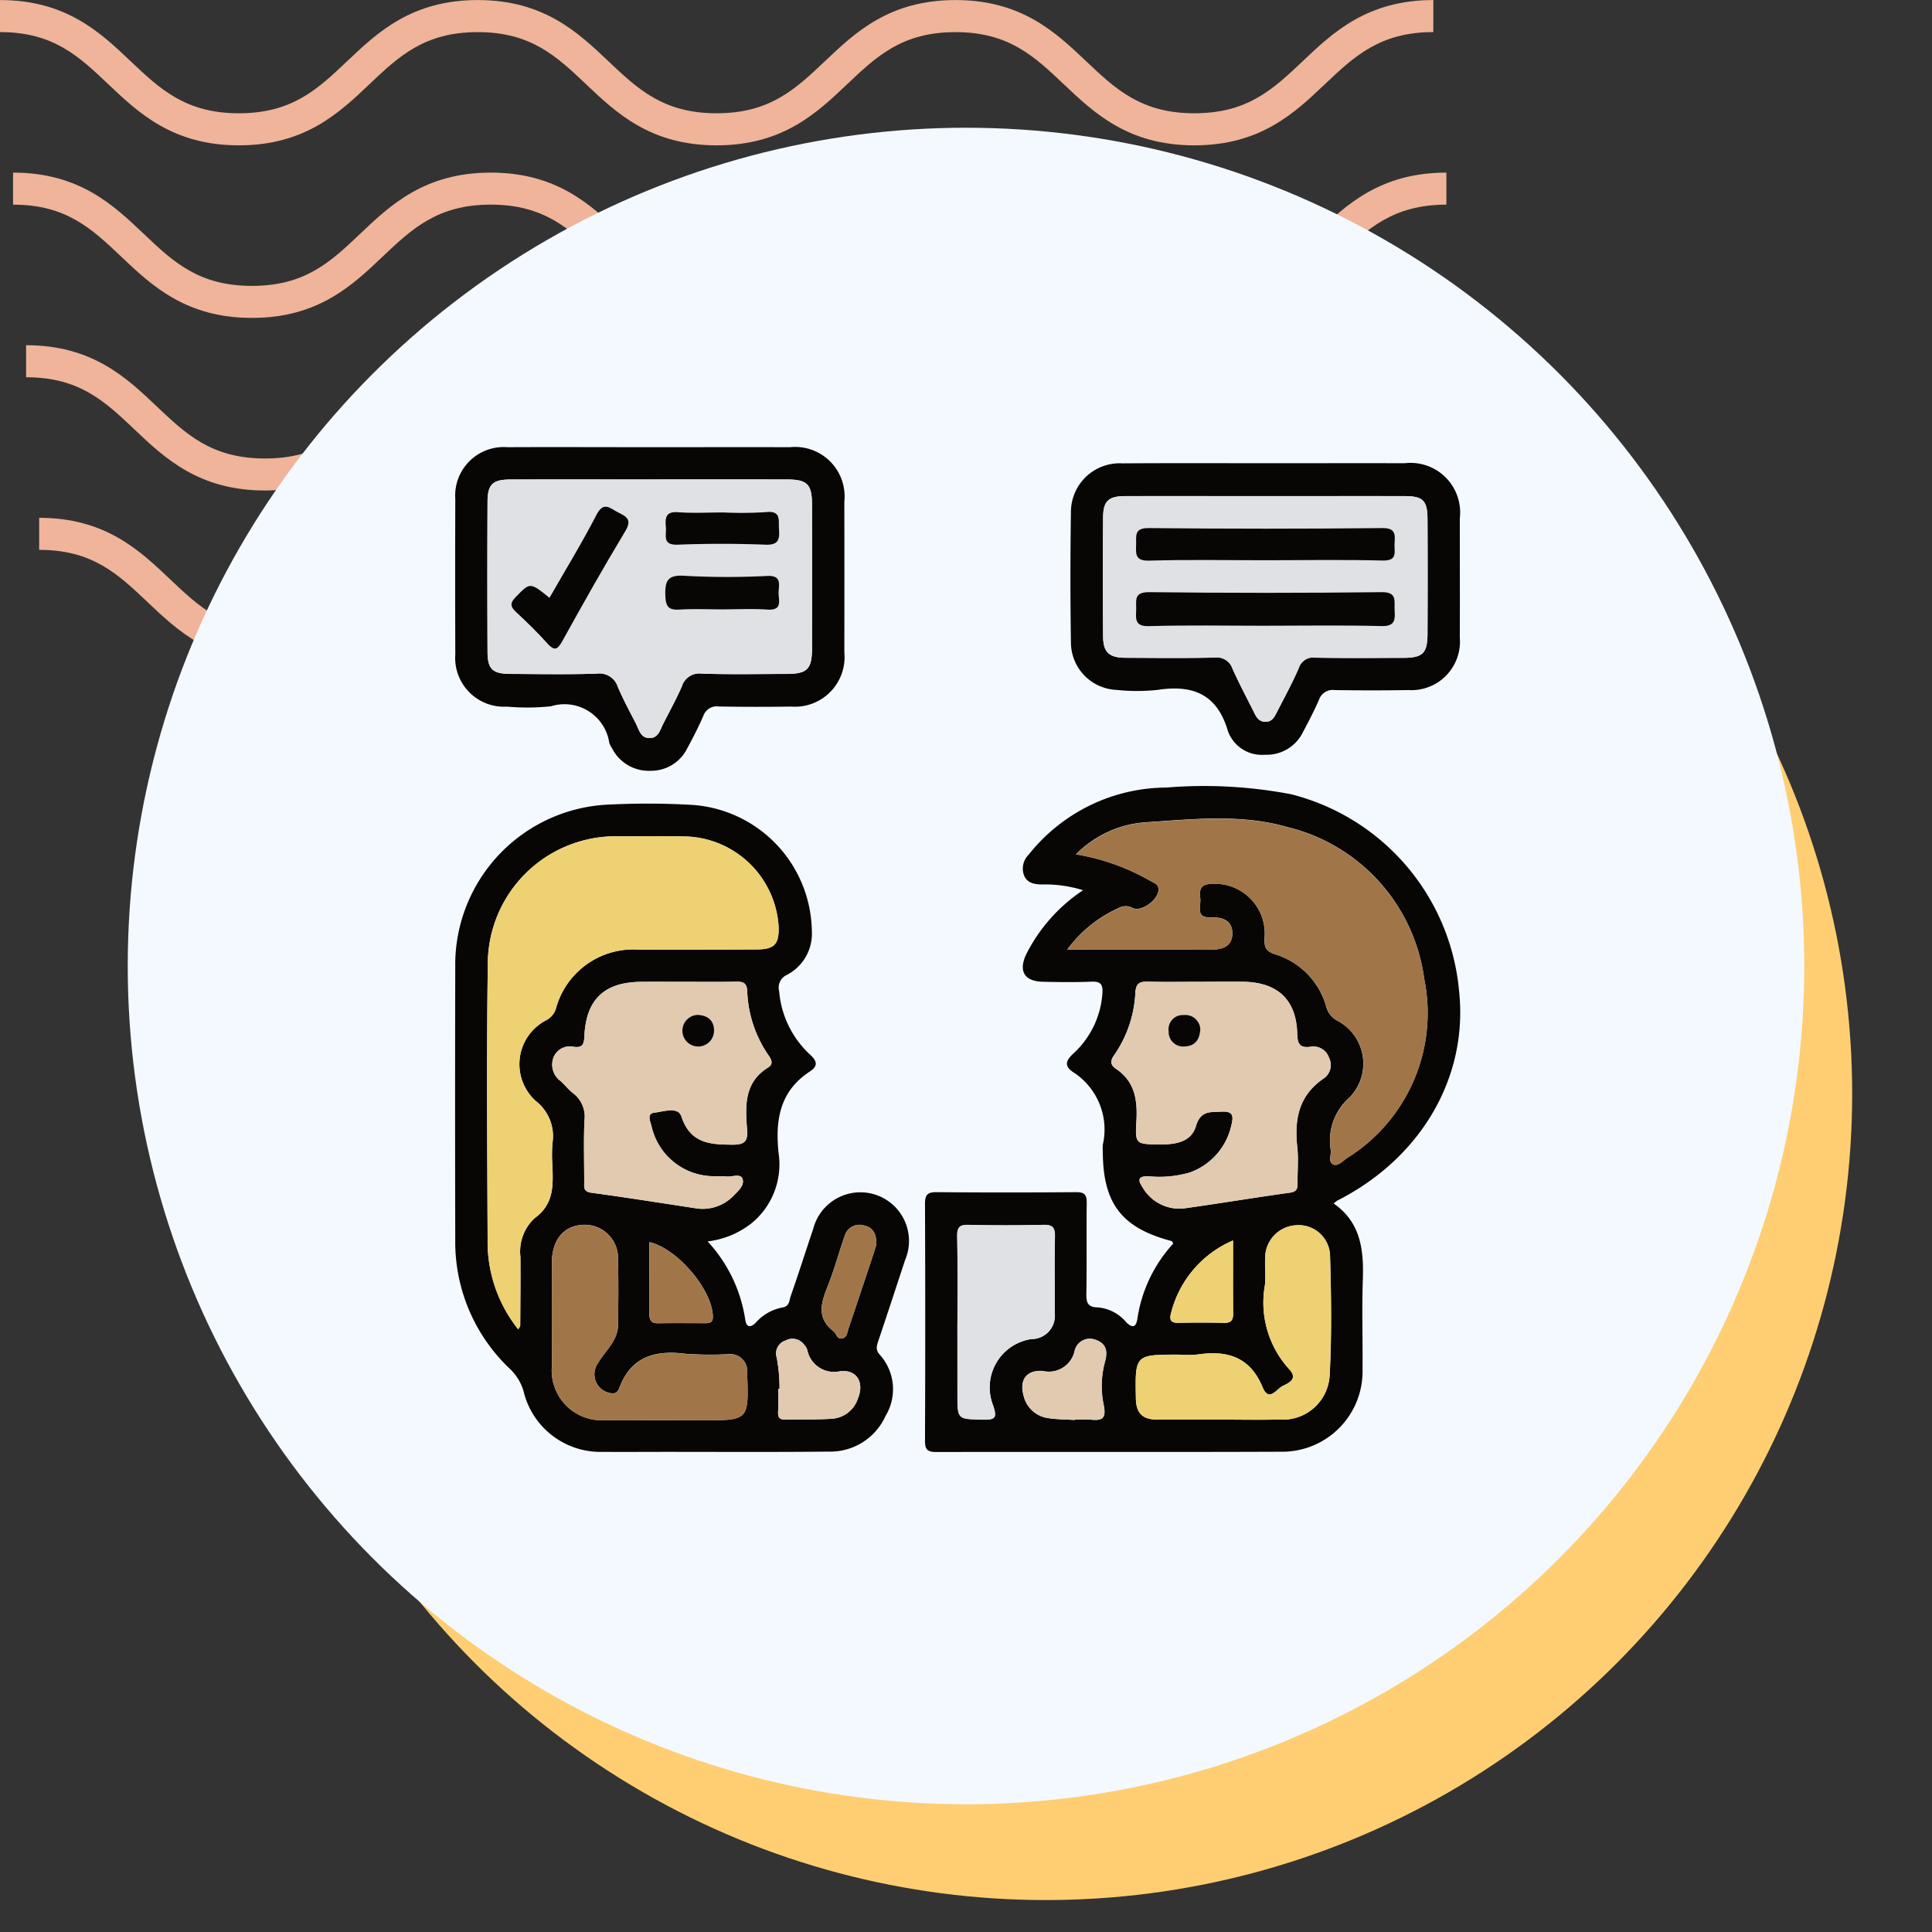 <svg xmlns="http://www.w3.org/2000/svg" xmlns:xlink="http://www.w3.org/1999/xlink" width="121" height="121" viewBox="0 0 121 121">
  <rect x="0" y="0" width="121" height="121" fill="#333333" stroke="none"/>
  <defs>
    <clipPath id="clip-path">
      <rect id="Rectángulo_400938" data-name="Rectángulo 400938" width="121" height="121" transform="translate(0 0)" fill="none"/>
    </clipPath>
    <clipPath id="clip-path-2">
      <rect id="Rectángulo_401073" data-name="Rectángulo 401073" width="92.219" height="41.532" fill="#efb499"/>
    </clipPath>
  </defs>
  <g id="Grupo_1119983" data-name="Grupo 1119983" transform="translate(6478.504 6828)">
    <g id="Grupo_1105103" data-name="Grupo 1105103" transform="translate(-6866.172 -12841)">
      <rect id="Rectángulo_401103" data-name="Rectángulo 401103" width="121" height="121" transform="translate(387.668 6013)" fill="none"/>
      <g id="Grupo_1099348" data-name="Grupo 1099348" transform="translate(387.668 6013)">
        <g id="Grupo_1099282" data-name="Grupo 1099282">
          <g id="Grupo_1099281" data-name="Grupo 1099281" clip-path="url(#clip-path-2)">
            <path id="Trazado_873375" data-name="Trazado 873375" d="M74.8,9.1c-4.139,0-6.28-2.03-8.17-3.821-1.855-1.756-3.452-3.274-6.792-3.274s-4.937,1.517-6.792,3.274C51.161,7.072,49.023,9.1,44.881,9.1s-6.28-2.03-8.169-3.821C34.857,3.525,33.26,2.007,29.92,2.007s-4.937,1.517-6.789,3.274C21.241,7.072,19.1,9.1,14.962,9.1S8.679,7.072,6.789,5.281C4.937,3.525,3.34,2.007,0,2.007V0C4.139,0,6.28,2.033,8.17,3.821c1.855,1.759,3.452,3.274,6.792,3.274S19.9,5.58,21.75,3.824C23.637,2.033,25.781,0,29.92,0s6.283,2.033,8.17,3.821c1.855,1.759,3.452,3.274,6.792,3.274s4.937-1.514,6.792-3.274C53.56,2.033,55.7,0,59.843,0s6.283,2.033,8.17,3.821C69.867,5.58,71.464,7.094,74.8,7.094S79.742,5.58,81.6,3.821C83.483,2.033,85.624,0,89.766,0V2.007c-3.34,0-4.937,1.517-6.792,3.274C81.084,7.072,78.943,9.1,74.8,9.1" transform="translate(2.453 32.43)" fill="#efb499"/>
            <path id="Trazado_873376" data-name="Trazado 873376" d="M74.8,9.1c-4.139,0-6.283-2.03-8.17-3.824-1.855-1.756-3.452-3.27-6.792-3.27s-4.937,1.514-6.792,3.27C51.164,7.072,49.023,9.1,44.881,9.1s-6.283-2.03-8.17-3.824c-1.855-1.756-3.452-3.27-6.792-3.27s-4.937,1.517-6.789,3.27C21.241,7.072,19.1,9.1,14.962,9.1S8.679,7.072,6.789,5.278C4.937,3.522,3.34,2.007,0,2.007V0C4.139,0,6.283,2.03,8.17,3.821c1.855,1.759,3.452,3.274,6.792,3.274S19.9,5.58,21.75,3.821C23.637,2.03,25.781,0,29.92,0S36.2,2.03,38.093,3.821c1.852,1.759,3.449,3.274,6.789,3.274s4.937-1.514,6.792-3.274C53.56,2.03,55.7,0,59.843,0s6.283,2.03,8.17,3.821C69.867,5.58,71.464,7.094,74.8,7.094S79.742,5.58,81.6,3.821C83.486,2.03,85.627,0,89.769,0V2.007c-3.34,0-4.94,1.517-6.8,3.27C81.084,7.072,78.943,9.1,74.8,9.1" transform="translate(1.635 21.62)" fill="#efb499"/>
            <path id="Trazado_873377" data-name="Trazado 873377" d="M74.8,9.1c-4.139,0-6.283-2.03-8.169-3.824-1.855-1.756-3.452-3.27-6.792-3.27s-4.937,1.514-6.792,3.27C51.164,7.072,49.02,9.1,44.881,9.1s-6.283-2.03-8.17-3.824c-1.855-1.756-3.452-3.27-6.792-3.27s-4.937,1.517-6.789,3.27C21.241,7.072,19.1,9.1,14.962,9.1S8.678,7.072,6.789,5.278C4.937,3.522,3.34,2.007,0,2.007V0C4.139,0,6.283,2.03,8.169,3.821c1.851,1.759,3.452,3.274,6.792,3.274S19.9,5.58,21.75,3.821C23.637,2.03,25.781,0,29.92,0S36.2,2.03,38.093,3.821c1.852,1.759,3.449,3.274,6.789,3.274s4.937-1.514,6.792-3.274C53.56,2.03,55.7,0,59.843,0s6.283,2.03,8.17,3.821C69.867,5.58,71.464,7.094,74.8,7.094S79.742,5.58,81.6,3.821C83.486,2.03,85.624,0,89.769,0V2.007c-3.34,0-4.941,1.517-6.8,3.27C81.084,7.072,78.943,9.1,74.8,9.1" transform="translate(0.818 10.81)" fill="#efb499"/>
            <path id="Trazado_873378" data-name="Trazado 873378" d="M74.8,9.1c-4.139,0-6.28-2.03-8.17-3.821-1.855-1.756-3.452-3.27-6.792-3.27s-4.937,1.514-6.789,3.27C51.164,7.069,49.023,9.1,44.881,9.1s-6.28-2.03-8.169-3.821c-1.855-1.756-3.452-3.27-6.792-3.27s-4.937,1.514-6.789,3.267C21.245,7.069,19.1,9.1,14.962,9.1S8.678,7.069,6.789,5.278C4.937,3.522,3.34,2.007,0,2.007V0C4.139,0,6.283,2.03,8.17,3.821c1.855,1.756,3.452,3.27,6.792,3.27S19.9,5.577,21.75,3.821C23.64,2.03,25.781,0,29.92,0s6.28,2.03,8.173,3.821c1.852,1.756,3.449,3.27,6.789,3.27s4.937-1.514,6.792-3.27C53.563,2.03,55.7,0,59.843,0s6.28,2.03,8.17,3.821c1.855,1.756,3.452,3.27,6.792,3.27s4.937-1.514,6.792-3.27C83.486,2.03,85.627,0,89.769,0V2.007c-3.344,0-4.941,1.514-6.8,3.27C81.084,7.069,78.943,9.1,74.8,9.1" transform="translate(0 0.003)" fill="#efb499"/>
          </g>
        </g>
      </g>
      <circle id="Elipse_11504" data-name="Elipse 11504" cx="50.5" cy="50.5" r="50.5" transform="translate(402.668 6031)" fill="#ffce73"/>
      <circle id="Elipse_11503" data-name="Elipse 11503" cx="52.5" cy="52.5" r="52.5" transform="translate(395.668 6021)" fill="#f3f9ff"/>
    </g>
    <g id="Grupo_1105105" data-name="Grupo 1105105" transform="translate(-6452.563 -6802.196)">
      <rect id="Rectángulo_401104" data-name="Rectángulo 401104" width="68" height="69" transform="translate(-0.438 -0.804)" fill="none"/>
      <g id="Grupo_1105108" data-name="Grupo 1105108" transform="translate(-905.851 -198.496)">
        <path id="Trazado_897115" data-name="Trazado 897115" d="M1067.908,315.245a8.011,8.011,0,0,0-2.587-.36c-.5-.007-.938-.105-1.122-.6a1.222,1.222,0,0,1,.3-1.264,11.071,11.071,0,0,1,8.622-4.206,28.971,28.971,0,0,1,7.823.421,14.01,14.01,0,0,1,10.512,12.312c.586,5.387-2.367,10.471-7.628,13.137a1.972,1.972,0,0,0-.225.181c1.706,1.183,1.892,2.922,1.826,4.8s0,3.735-.018,5.6a5.032,5.032,0,0,1-5.069,5.146c-7.209.03-14.419,0-21.628.018-.558,0-.709-.155-.706-.71q.031-7.422,0-14.844c0-.56.166-.725.725-.721q4.374.038,8.749,0c.532,0,.661.18.655.679-.024,1.9.012,3.8-.023,5.7-.011.571.115.835.734.839a2.625,2.625,0,0,1,1.776.943c.4.385.609.286.687-.243a8.9,8.9,0,0,1,2.246-4.7c-.044-.067-.066-.145-.106-.155-3.131-.824-4.305-2.358-4.307-5.635a2.45,2.45,0,0,1,0-.393,4.271,4.271,0,0,0-1.871-4.56c-.531-.365-.467-.686,0-1.132a5.63,5.63,0,0,0,1.846-3.789c.037-.554-.095-.761-.678-.737-1.014.042-2.032.029-3.047.006-1.179-.026-1.552-.68-1.031-1.752A10.447,10.447,0,0,1,1067.908,315.245Zm-1,3.722c3.11,0,6.02-.005,8.929,0,.722,0,1.395-.143,1.418-.988s-.607-1.059-1.356-1.032c-.987.035-.593-.728-.653-1.2s-.03-.876.676-.9a3.126,3.126,0,0,1,3.356,3.367c-.029.569.041.841.661,1.043a4.777,4.777,0,0,1,3.211,3.323,1.371,1.371,0,0,0,.711.85,3.038,3.038,0,0,1,.739,4.792,3.59,3.59,0,0,0-1.181,3.3c.035.308-.168.741.151.892.3.14.589-.207.847-.384a10.7,10.7,0,0,0,4.857-11.226,11.324,11.324,0,0,0-8.57-9.514c-2.937-.847-5.994-.488-8.989-.293a6.792,6.792,0,0,0-4.254,2,13.735,13.735,0,0,1,4.649,1.657c.21.122.513.192.524.523.021.649-1.063,1.454-1.624,1.179a.883.883,0,0,0-.829-.016A8.066,8.066,0,0,0,1066.912,318.967Zm8.211,2.014c-1.049,0-2.1.02-3.146-.009-.509-.014-.752.089-.791.677a7.488,7.488,0,0,1-1.341,3.942c-.251.35-.209.616.111.829,1.22.813,1.371,1.993,1.292,3.334-.083,1.406-.018,1.392,1.453,1.411.977.013,1.978-.135,2.275-1.142s.908-.872,1.617-.91.749.272.61.83a4.067,4.067,0,0,1-2.593,2.975,6.824,6.824,0,0,1-2.622.24c-.646,0-.654.235-.355.691a2.662,2.662,0,0,0,2.756,1.3c2.167-.305,4.327-.663,6.495-.966.409-.057.461-.255.457-.584-.009-.754.066-1.515-.016-2.259-.188-1.724.079-3.224,1.629-4.29a1.021,1.021,0,0,0,.358-1.314,1.032,1.032,0,0,0-1.17-.686c-.668.091-.807-.2-.822-.821-.05-2.107-1.215-3.212-3.349-3.25C1077.024,320.967,1076.073,320.981,1075.123,320.981Zm1.248,27.418c1.277,0,2.554.028,3.83-.007a2.928,2.928,0,0,0,3.15-2.742c.139-2.513.1-5.04.026-7.558a1.968,1.968,0,0,0-2.13-1.866,2.052,2.052,0,0,0-1.934,2.079c-.023.556.042,1.118-.014,1.669a6.2,6.2,0,0,0,1.506,5.253c.565.588.063.851-.376,1.056-.4.187-.879,1.053-1.274.091-.781-1.9-2.219-2.333-4.07-2.052a7.907,7.907,0,0,1-1.177.008c-2.764,0-2.743,0-2.69,2.766.018.93.448,1.3,1.323,1.3C1073.818,348.4,1075.094,348.4,1076.371,348.4Zm-16.331-6.09v4.511c0,1.586,0,1.548,1.6,1.585.808.019.88-.139.624-.913a3.063,3.063,0,0,1,2.412-4.134,1.452,1.452,0,0,0,1.453-1.633c.013-1.6-.018-3.2.015-4.8.011-.552-.153-.732-.713-.719-1.568.034-3.138.037-4.707,0-.569-.014-.708.176-.7.717C1060.059,338.713,1060.04,340.511,1060.04,342.309Zm7.351,6.115V348.4c.328,0,.657-.024.982,0,.664.06,1-.007.834-.878a5.823,5.823,0,0,1,.066-2.728c.2-.686.081-1.177-.6-1.4a.976.976,0,0,0-1.3.733,1.651,1.651,0,0,1-1.983,1.225c-1.01-.076-1.47.547-1.217,1.5a1.832,1.832,0,0,0,1.551,1.452C1066.277,348.393,1066.837,348.389,1067.391,348.424Zm9.912-11.245a6.722,6.722,0,0,0-3.889,4.571c-.11.4,0,.6.471.591.95-.026,1.9-.022,2.85,0,.424.009.578-.147.573-.571C1077.293,340.277,1077.3,338.784,1077.3,337.179Z" transform="translate(-120.166 -86.799)" fill="#070605"/>
        <path id="Trazado_897116" data-name="Trazado 897116" d="M924.228,341.589a9.214,9.214,0,0,1,2.357,4.9c.065.471.321.533.66.185a2.951,2.951,0,0,1,1.677-.949c.442-.067.423-.47.52-.744.487-1.385.927-2.788,1.4-4.179a3.047,3.047,0,1,1,5.751,1.96c-.552,1.674-1.1,3.35-1.662,5.021-.108.321-.207.579.072.893a3.224,3.224,0,0,1,.37,3.838,3.789,3.789,0,0,1-3.54,2.238c-3.474.037-6.948.015-10.422.016-1.245,0-2.491.012-3.736,0a4.947,4.947,0,0,1-4.975-3.8,3.149,3.149,0,0,0-.9-1.442,10.922,10.922,0,0,1-3.378-8q-.02-8.553,0-17.107a10.043,10.043,0,0,1,9.711-10.194,47.977,47.977,0,0,1,5.207.029,8.039,8.039,0,0,1,7.415,7.879,2.911,2.911,0,0,1-1.558,2.761.87.87,0,0,0-.489,1.024,6.08,6.08,0,0,0,1.931,3.966c.454.414.512.722-.007,1.061-1.894,1.236-2.178,3.057-1.958,5.121a4.764,4.764,0,0,1-1.7,4.389A5.5,5.5,0,0,1,924.228,341.589ZM912.371,347.1c.1-.179.12-.2.12-.23.007-1.441.025-2.883.012-4.324a2.848,2.848,0,0,1,.885-2.41c1.23-.887,1.157-2.053,1.12-3.285a8.591,8.591,0,0,1,.009-1.472,2.781,2.781,0,0,0-1.028-2.565,3.1,3.1,0,0,1,.615-5.073,1.23,1.23,0,0,0,.612-.7,5.021,5.021,0,0,1,5.239-3.725c2.457-.005,4.914,0,7.371-.015,1.09-.006,1.386-.336,1.348-1.43a6.015,6.015,0,0,0-5.645-5.638c-1.44-.044-2.883-.021-4.324-.015a8.011,8.011,0,0,0-8.245,8.067c-.079,5.732-.034,11.466-.011,17.2A8.768,8.768,0,0,0,912.371,347.1ZM922.8,325.33c-.917,0-1.835-.006-2.752,0-2.287.019-3.436,1.106-3.536,3.4-.021.484-.107.745-.651.671a1.105,1.105,0,0,0-1.286.669,1.27,1.27,0,0,0,.461,1.485c.264.244.489.537.773.754a1.842,1.842,0,0,1,.706,1.711c-.054,1.275-.016,2.555-.014,3.832,0,.318-.072.617.443.686,2.168.293,4.33.637,6.493.966a2.687,2.687,0,0,0,2.422-.786c.29-.291.71-.66.548-1.065-.133-.331-.647-.1-.989-.13-.357-.037-.721,0-1.08-.029a4.01,4.01,0,0,1-3.617-3.1c-.066-.3-.341-.817.185-.873.562-.06,1.471-.4,1.681.241.553,1.684,1.779,1.759,3.2,1.767.742,0,.971-.193.914-.93-.115-1.47-.2-2.96,1.31-3.9.327-.2.249-.451.049-.742a7.547,7.547,0,0,1-1.351-4.036c-.02-.49-.218-.607-.658-.6C924.967,325.343,923.885,325.33,922.8,325.33Zm-1.344,27.46h2.553c2.761,0,2.792-.032,2.7-2.8,0-.065,0-.131,0-.2a1.071,1.071,0,0,0-1.187-1.14,22.259,22.259,0,0,1-2.649-.022c-1.886-.242-3.4.13-4.155,2.087-.071.183-.172.425-.478.387a1.2,1.2,0,0,1-.874-1.9c.457-.774,1.24-1.391,1.251-2.391.015-1.342.037-2.685-.006-4.026a2.082,2.082,0,0,0-2.091-2.239c-1.261.009-2.04.9-2.045,2.364q-.011,3.24,0,6.481a3.122,3.122,0,0,0,3.349,3.389C919.038,352.809,920.249,352.789,921.46,352.789Zm7.271-1.964-.076,0c0,.457.025.916-.008,1.372-.026.358.04.561.452.551.979-.024,1.962.011,2.938-.057a1.838,1.838,0,0,0,1.605-1.263c.408-.988-.038-1.807-1.084-1.718a1.712,1.712,0,0,1-2.09-1.339.907.907,0,0,0-.205-.329.9.9,0,0,0-1.149-.251.851.851,0,0,0-.551,1.089A10.637,10.637,0,0,1,928.731,350.826Zm-8.147-9.193c0,1.493.006,2.987,0,4.481,0,.391.1.609.545.6.979-.018,1.958-.007,2.938-.005.281,0,.5-.019.493-.411C924.529,344.623,922.34,342.035,920.584,341.633Zm14.214.143c.015-.705-.245-1.086-.806-1.195a.954.954,0,0,0-1.171.651c-.371,1.045-.653,2.123-1.064,3.151s-.725,1.994.357,2.833c.186.144.223.521.554.447.3-.067.309-.388.39-.629q.687-2.039,1.367-4.081C934.568,342.521,934.7,342.086,934.8,341.776Z" transform="translate(0 -91.147)" fill="#070605"/>
        <path id="Trazado_897117" data-name="Trazado 897117" d="M920.641,200.7c2.916,0,5.832-.007,8.747,0a3.1,3.1,0,0,1,3.408,3.41q.007,4.718,0,9.435a3.109,3.109,0,0,1-3.329,3.4c-1.507.021-3.015.023-4.521-.006a.894.894,0,0,0-.983.591c-.3.689-.642,1.359-1,2.017a2.525,2.525,0,0,1-2.3,1.419,2.573,2.573,0,0,1-2.41-1.4,1.555,1.555,0,0,1-.179-.348,2.838,2.838,0,0,0-3.657-2.291,14.371,14.371,0,0,1-2.748.021,3.059,3.059,0,0,1-3.239-3.276q-.017-4.865,0-9.73A3.038,3.038,0,0,1,911.7,200.7C914.678,200.685,917.66,200.7,920.641,200.7Zm-.015,2.023c-2.913,0-5.826-.007-8.739,0-1.111,0-1.433.306-1.437,1.383q-.022,4.713,0,9.426c.005,1.077.326,1.362,1.438,1.367,1.8.008,3.6.042,5.4-.017a1.206,1.206,0,0,1,1.324.836c.336.778.736,1.529,1.126,2.282.2.39.292.933.885.916.526-.016.631-.5.819-.87.4-.787.825-1.56,1.179-2.365a1.143,1.143,0,0,1,1.251-.8c1.766.058,3.534.022,5.3.019,1.3,0,1.6-.294,1.6-1.618q.008-4.468,0-8.935c0-1.338-.285-1.624-1.6-1.627Q924.9,202.712,920.626,202.719Z" transform="translate(-0.005 0)" fill="#070605"/>
        <path id="Trazado_897118" data-name="Trazado 897118" d="M1116.462,205.812c2.915,0,5.83-.005,8.745,0a3.108,3.108,0,0,1,3.451,3.456c0,2.489.009,4.978,0,7.467a3.041,3.041,0,0,1-3.219,3.285q-2.308.037-4.618,0a.9.9,0,0,0-.978.6c-.3.686-.647,1.355-1,2.015a2.526,2.526,0,0,1-2.387,1.435,2.256,2.256,0,0,1-2.325-1.494c-.687-2.329-2.214-2.9-4.414-2.566a12.133,12.133,0,0,1-2.551,0,2.986,2.986,0,0,1-2.863-2.936q-.062-4.126,0-8.253a3.051,3.051,0,0,1,3.224-3C1110.5,205.8,1113.482,205.812,1116.462,205.812Zm.085,2.059c-2.948,0-5.9-.007-8.842,0-1.045,0-1.381.311-1.389,1.323q-.029,3.733,0,7.466c.008,1,.379,1.331,1.391,1.336,1.867.01,3.734.029,5.6-.012a1.029,1.029,0,0,1,1.114.7c.4.893.861,1.76,1.3,2.636.161.32.3.672.745.687s.6-.34.763-.657c.461-.9.946-1.793,1.349-2.72a.937.937,0,0,1,1.038-.64c1.833.033,3.668.016,5.5.011,1.214,0,1.512-.287,1.518-1.5q.016-3.586,0-7.172c-.005-1.183-.277-1.455-1.443-1.458C1122.311,207.866,1119.429,207.871,1116.547,207.872Z" transform="translate(-157.321 -4.109)" fill="#070605"/>
        <path id="Trazado_897119" data-name="Trazado 897119" d="M1103.249,327.173a8.067,8.067,0,0,1,3.273-2.617.883.883,0,0,1,.829.016c.561.274,1.646-.53,1.624-1.179-.011-.331-.314-.4-.524-.523a13.735,13.735,0,0,0-4.649-1.657,6.792,6.792,0,0,1,4.255-2c2.995-.194,6.051-.553,8.989.293a11.324,11.324,0,0,1,8.57,9.514,10.7,10.7,0,0,1-4.857,11.226c-.258.177-.552.525-.847.384-.319-.152-.117-.585-.151-.892a3.59,3.59,0,0,1,1.181-3.3,3.038,3.038,0,0,0-.739-4.792,1.371,1.371,0,0,1-.711-.85,4.777,4.777,0,0,0-3.211-3.323c-.621-.2-.69-.474-.661-1.043a3.126,3.126,0,0,0-3.356-3.367c-.705.022-.737.416-.676.9s-.334,1.235.653,1.2c.749-.027,1.379.188,1.356,1.032s-.7.99-1.418.988C1109.269,327.167,1106.359,327.173,1103.249,327.173Z" transform="translate(-156.502 -95.004)" fill="#a07649"/>
        <path id="Trazado_897120" data-name="Trazado 897120" d="M1122.775,370.869c.95,0,1.9-.014,2.851,0,2.134.038,3.3,1.143,3.349,3.25.015.625.154.912.822.821a1.031,1.031,0,0,1,1.17.686,1.021,1.021,0,0,1-.359,1.314c-1.55,1.066-1.818,2.566-1.629,4.29.082.745.007,1.506.016,2.259,0,.329-.048.527-.457.584-2.167.3-4.327.661-6.495.966a2.662,2.662,0,0,1-2.756-1.3c-.3-.456-.291-.7.355-.691a6.824,6.824,0,0,0,2.622-.24,4.067,4.067,0,0,0,2.593-2.975c.14-.558.093-.867-.61-.83s-1.324-.082-1.617.91-1.3,1.155-2.275,1.142c-1.471-.019-1.536-.005-1.453-1.411.079-1.341-.072-2.521-1.292-3.334-.32-.214-.362-.48-.111-.83a7.485,7.485,0,0,0,1.341-3.942c.039-.589.282-.691.791-.677C1120.677,370.89,1121.726,370.869,1122.775,370.869Zm.127,2.94a.942.942,0,0,0-1.042-.858.892.892,0,0,0-.941,1.019.91.91,0,0,0,1.026.947C1122.563,374.889,1122.873,374.5,1122.9,373.809Z" transform="translate(-167.817 -136.687)" fill="#e1cab0"/>
        <path id="Trazado_897121" data-name="Trazado 897121" d="M1130.236,460.567c-1.277,0-2.554,0-3.83,0-.875,0-1.3-.372-1.323-1.3-.053-2.767-.074-2.766,2.69-2.766a7.911,7.911,0,0,0,1.177-.008c1.851-.281,3.289.151,4.07,2.052.4.962.873.1,1.274-.091.439-.2.941-.467.376-1.056a6.2,6.2,0,0,1-1.506-5.253c.055-.551-.009-1.113.014-1.669a2.052,2.052,0,0,1,1.934-2.079,1.968,1.968,0,0,1,2.13,1.866c.073,2.518.113,5.045-.026,7.558a2.928,2.928,0,0,1-3.15,2.742C1132.79,460.594,1131.512,460.567,1130.236,460.567Z" transform="translate(-174.03 -198.966)" fill="#edd173"/>
        <path id="Trazado_897122" data-name="Trazado 897122" d="M1068.274,454.365c0-1.8.019-3.6-.011-5.393-.009-.541.13-.731.7-.717,1.568.038,3.138.035,4.707,0,.56-.012.724.167.713.719-.033,1.6,0,3.2-.015,4.8a1.452,1.452,0,0,1-1.453,1.633,3.063,3.063,0,0,0-2.412,4.134c.257.775.184.932-.623.914-1.6-.037-1.6,0-1.6-1.585Q1068.274,456.621,1068.274,454.365Z" transform="translate(-128.399 -198.855)" fill="#e0e1e5"/>
        <path id="Trazado_897123" data-name="Trazado 897123" d="M1092.29,489.634c-.554-.035-1.115-.032-1.661-.114a1.832,1.832,0,0,1-1.551-1.452c-.253-.953.207-1.576,1.217-1.5a1.651,1.651,0,0,0,1.983-1.225.976.976,0,0,1,1.3-.733c.679.221.8.712.6,1.4a5.823,5.823,0,0,0-.066,2.728c.167.871-.169.938-.833.878-.325-.029-.655,0-.982,0Z" transform="translate(-145.064 -228.009)" fill="#e1cab0"/>
        <path id="Trazado_897124" data-name="Trazado 897124" d="M1140.027,453.24c0,1.6-.01,3.1.006,4.591,0,.424-.149.58-.573.571-.95-.021-1.9-.025-2.85,0-.471.013-.581-.193-.471-.591A6.722,6.722,0,0,1,1140.027,453.24Z" transform="translate(-182.889 -202.859)" fill="#edd173"/>
        <path id="Trazado_897125" data-name="Trazado 897125" d="M920.552,355.442a8.769,8.769,0,0,1-1.921-5.615c-.023-5.733-.068-11.467.011-17.2a8.012,8.012,0,0,1,8.245-8.067c1.442-.006,2.884-.029,4.324.015a6.015,6.015,0,0,1,5.645,5.638c.038,1.095-.258,1.424-1.348,1.43-2.457.013-4.914.009-7.371.015a5.02,5.02,0,0,0-5.239,3.725,1.23,1.23,0,0,1-.612.7,3.1,3.1,0,0,0-.615,5.073,2.781,2.781,0,0,1,1.028,2.565,8.591,8.591,0,0,0-.009,1.472c.037,1.233.111,2.4-1.12,3.286a2.847,2.847,0,0,0-.885,2.41c.013,1.441-.005,2.883-.012,4.324C920.672,355.237,920.647,355.263,920.552,355.442Z" transform="translate(-8.181 -99.488)" fill="#edd173"/>
        <path id="Trazado_897126" data-name="Trazado 897126" d="M947.6,370.884c1.081,0,2.162.013,3.243-.006.44-.008.638.109.658.6a7.547,7.547,0,0,0,1.351,4.036c.2.291.278.538-.049.742-1.514.942-1.424,2.431-1.31,3.9.057.737-.172.934-.914.93-1.417-.008-2.643-.083-3.2-1.767-.209-.638-1.118-.3-1.681-.241-.525.056-.25.571-.185.873a4.01,4.01,0,0,0,3.617,3.1c.359.025.723-.008,1.08.029.342.035.856-.2.989.13.162.4-.258.775-.548,1.065a2.687,2.687,0,0,1-2.422.786c-2.163-.329-4.325-.673-6.493-.966-.514-.069-.442-.368-.443-.686,0-1.278-.04-2.557.014-3.832a1.842,1.842,0,0,0-.706-1.711c-.284-.217-.508-.51-.773-.754a1.27,1.27,0,0,1-.461-1.485,1.106,1.106,0,0,1,1.286-.669c.544.074.63-.187.651-.671.1-2.292,1.249-3.38,3.536-3.4C945.764,370.877,946.681,370.884,947.6,370.884Zm.794,2.072a.989.989,0,1,0,1.032.969C949.419,373.331,949.061,372.983,948.393,372.955Z" transform="translate(-24.795 -136.701)" fill="#e1cab0"/>
        <path id="Trazado_897127" data-name="Trazado 897127" d="M946.2,460.508c-1.211,0-2.423.02-3.633,0a3.122,3.122,0,0,1-3.349-3.389q-.011-3.24,0-6.481c0-1.464.784-2.355,2.045-2.364a2.083,2.083,0,0,1,2.091,2.239c.043,1.341.021,2.684.006,4.026-.011,1-.794,1.617-1.251,2.39a1.2,1.2,0,0,0,.874,1.9c.306.038.406-.2.477-.387.76-1.957,2.269-2.329,4.155-2.087a22.258,22.258,0,0,0,2.649.022,1.071,1.071,0,0,1,1.187,1.14c0,.065,0,.131,0,.2.09,2.766.06,2.8-2.7,2.8Z" transform="translate(-24.741 -198.866)" fill="#a07649"/>
        <path id="Trazado_897128" data-name="Trazado 897128" d="M1010.816,487.658a10.643,10.643,0,0,0-.168-1.944.851.851,0,0,1,.551-1.089.9.9,0,0,1,1.149.251.91.91,0,0,1,.205.329,1.711,1.711,0,0,0,2.09,1.339c1.046-.088,1.492.73,1.084,1.718a1.838,1.838,0,0,1-1.605,1.263c-.976.068-1.959.032-2.938.057-.412.01-.477-.193-.452-.551.033-.455.008-.914.008-1.372Z" transform="translate(-82.085 -227.979)" fill="#e1cab0"/>
        <path id="Trazado_897129" data-name="Trazado 897129" d="M970.256,453.774c1.756.4,3.945,2.99,3.972,4.666.006.392-.212.411-.493.411-.979,0-1.959-.013-2.938.005-.445.008-.548-.21-.545-.6C970.263,456.761,970.256,455.268,970.256,453.774Z" transform="translate(-49.672 -203.288)" fill="#a07649"/>
        <path id="Trazado_897130" data-name="Trazado 897130" d="M1028.538,449.519c-.1.31-.23.745-.374,1.176q-.679,2.042-1.367,4.081c-.081.24-.09.561-.39.629-.331.074-.368-.3-.554-.447-1.082-.839-.773-1.795-.357-2.833s.693-2.106,1.064-3.151a.954.954,0,0,1,1.172-.651C1028.293,448.433,1028.553,448.814,1028.538,449.519Z" transform="translate(-93.739 -198.89)" fill="#a07649"/>
        <path id="Trazado_897131" data-name="Trazado 897131" d="M928.874,210.983q4.271,0,8.543,0c1.319,0,1.6.289,1.6,1.627q.008,4.468,0,8.935c0,1.324-.3,1.615-1.6,1.618-1.768,0-3.536.04-5.3-.019a1.143,1.143,0,0,0-1.251.8c-.355.805-.784,1.577-1.179,2.365-.188.374-.293.854-.819.87-.592.018-.683-.526-.885-.916-.39-.754-.789-1.5-1.126-2.282a1.206,1.206,0,0,0-1.324-.836c-1.8.059-3.6.025-5.4.017-1.112,0-1.433-.29-1.438-1.367q-.023-4.713,0-9.426c0-1.077.327-1.379,1.437-1.383C923.048,210.975,925.961,210.983,928.874,210.983Zm-6.3,7.416c-1.235-1-1.212-.976-2.123-.037-.375.386-.317.6.038.932.67.623,1.33,1.262,1.94,1.944.435.487.632.449.95-.125,1.28-2.312,2.576-4.618,3.941-6.881.442-.733.09-.918-.454-1.189-.5-.251-.892-.725-1.351.165C924.606,214.97,923.566,216.664,922.574,218.4Zm10.809.723c.948,0,1.9-.053,2.842.014,1,.071.684-.625.707-1.107s.2-1.038-.707-1a49.169,49.169,0,0,1-5.194-.01c-1.076-.07-1.222.341-1.192,1.258.023.7.223.9.9.859C931.616,219.08,932.5,219.121,933.383,219.121Zm.092-6.071c-.946,0-1.9.056-2.837-.017-.817-.064-.818.385-.771.951.041.5-.236,1.119.739,1.083,1.824-.069,3.655-.069,5.479,0,.811.032.918-.294.867-.958-.044-.568.164-1.194-.836-1.081A23.61,23.61,0,0,1,933.475,213.05Z" transform="translate(-8.252 -8.264)" fill="#e0e1e5"/>
        <path id="Trazado_897132" data-name="Trazado 897132" d="M1124.847,216.291c2.882,0,5.764-.006,8.646,0,1.166,0,1.437.275,1.443,1.458q.017,3.586,0,7.172c-.005,1.211-.3,1.5-1.518,1.5-1.834.005-3.668.022-5.5-.011a.937.937,0,0,0-1.038.64c-.4.927-.889,1.819-1.35,2.72-.162.317-.309.672-.762.657s-.584-.367-.745-.687c-.44-.876-.9-1.743-1.3-2.636a1.029,1.029,0,0,0-1.114-.7c-1.866.041-3.733.022-5.6.012-1.012-.005-1.382-.34-1.39-1.336q-.031-3.733,0-7.466c.008-1.012.345-1.32,1.39-1.323C1118.953,216.285,1121.9,216.291,1124.847,216.291Zm-.175,8.12c2.457,0,4.916-.043,7.371.023.864.024.87-.393.833-1-.034-.556.19-1.136-.818-1.125q-7.272.079-14.546,0c-1.006-.012-.806.548-.825,1.112s-.086,1.043.81,1.017C1119.888,224.365,1122.281,224.411,1124.672,224.411Zm.1-4.1c2.455,0,4.912-.044,7.366.022.979.026.7-.576.74-1.077.041-.556.065-.964-.765-.957q-7.317.064-14.634,0c-.924-.01-.776.487-.789,1.034-.014.58-.074,1.033.815,1.006C1119.921,220.261,1122.345,220.308,1124.768,220.308Z" transform="translate(-165.621 -12.528)" fill="#e0e1e5"/>
        <path id="Trazado_897133" data-name="Trazado 897133" d="M1137.528,382.345c-.029.693-.339,1.08-.957,1.107a.91.91,0,0,1-1.026-.947.892.892,0,0,1,.942-1.019A.942.942,0,0,1,1137.528,382.345Z" transform="translate(-182.443 -145.222)" fill="#070605"/>
        <path id="Trazado_897134" data-name="Trazado 897134" d="M981.717,381.44c.669.028,1.026.376,1.032.969a.991.991,0,1,1-1.032-.969Z" transform="translate(-58.119 -145.186)" fill="#070605"/>
        <path id="Trazado_897135" data-name="Trazado 897135" d="M928.731,225.376c.992-1.734,2.033-3.429,2.94-5.191.458-.89.846-.416,1.351-.165.544.271.9.456.454,1.189-1.365,2.263-2.661,4.569-3.941,6.881-.318.574-.515.612-.95.125-.609-.682-1.27-1.321-1.94-1.944-.355-.33-.412-.546-.038-.932C927.519,224.4,927.5,224.377,928.731,225.376Z" transform="translate(-14.409 -15.242)" fill="#070605"/>
        <path id="Trazado_897136" data-name="Trazado 897136" d="M978.9,243.737c-.882,0-1.767-.041-2.646.013-.675.042-.875-.16-.9-.859-.03-.918.117-1.329,1.192-1.258a49.177,49.177,0,0,0,5.194.01c.9-.037.731.513.707,1s.3,1.178-.707,1.107C980.8,243.685,979.852,243.737,978.9,243.737Z" transform="translate(-53.773 -32.88)" fill="#070605"/>
        <path id="Trazado_897137" data-name="Trazado 897137" d="M979.055,221.36a23.616,23.616,0,0,0,2.64-.02c1-.113.793.513.836,1.081.051.664-.056.99-.867.958-1.824-.071-3.655-.071-5.479,0-.975.037-.7-.582-.739-1.083-.046-.566-.045-1.014.771-.951C977.159,221.416,978.109,221.36,979.055,221.36Z" transform="translate(-53.832 -16.574)" fill="#070605"/>
        <path id="Trazado_897138" data-name="Trazado 897138" d="M1133.155,248.98c-2.391,0-4.784-.047-7.174.024-.9.027-.83-.441-.81-1.017s-.181-1.124.825-1.112q7.272.087,14.546,0c1.007-.011.784.569.817,1.125.037.608.031,1.024-.833,1C1138.071,248.937,1135.612,248.98,1133.155,248.98Z" transform="translate(-174.104 -37.097)" fill="#070605"/>
        <path id="Trazado_897139" data-name="Trazado 897139" d="M1133.252,228.489c-2.423,0-4.847-.047-7.268.025-.889.026-.829-.426-.815-1.006.014-.547-.135-1.043.789-1.034q7.317.076,14.634,0c.829-.007.805.4.764.957-.037.5.24,1.1-.74,1.077C1138.165,228.444,1135.708,228.489,1133.252,228.489Z" transform="translate(-174.105 -20.709)" fill="#070605"/>
      </g>
    </g>
  </g>
</svg>
